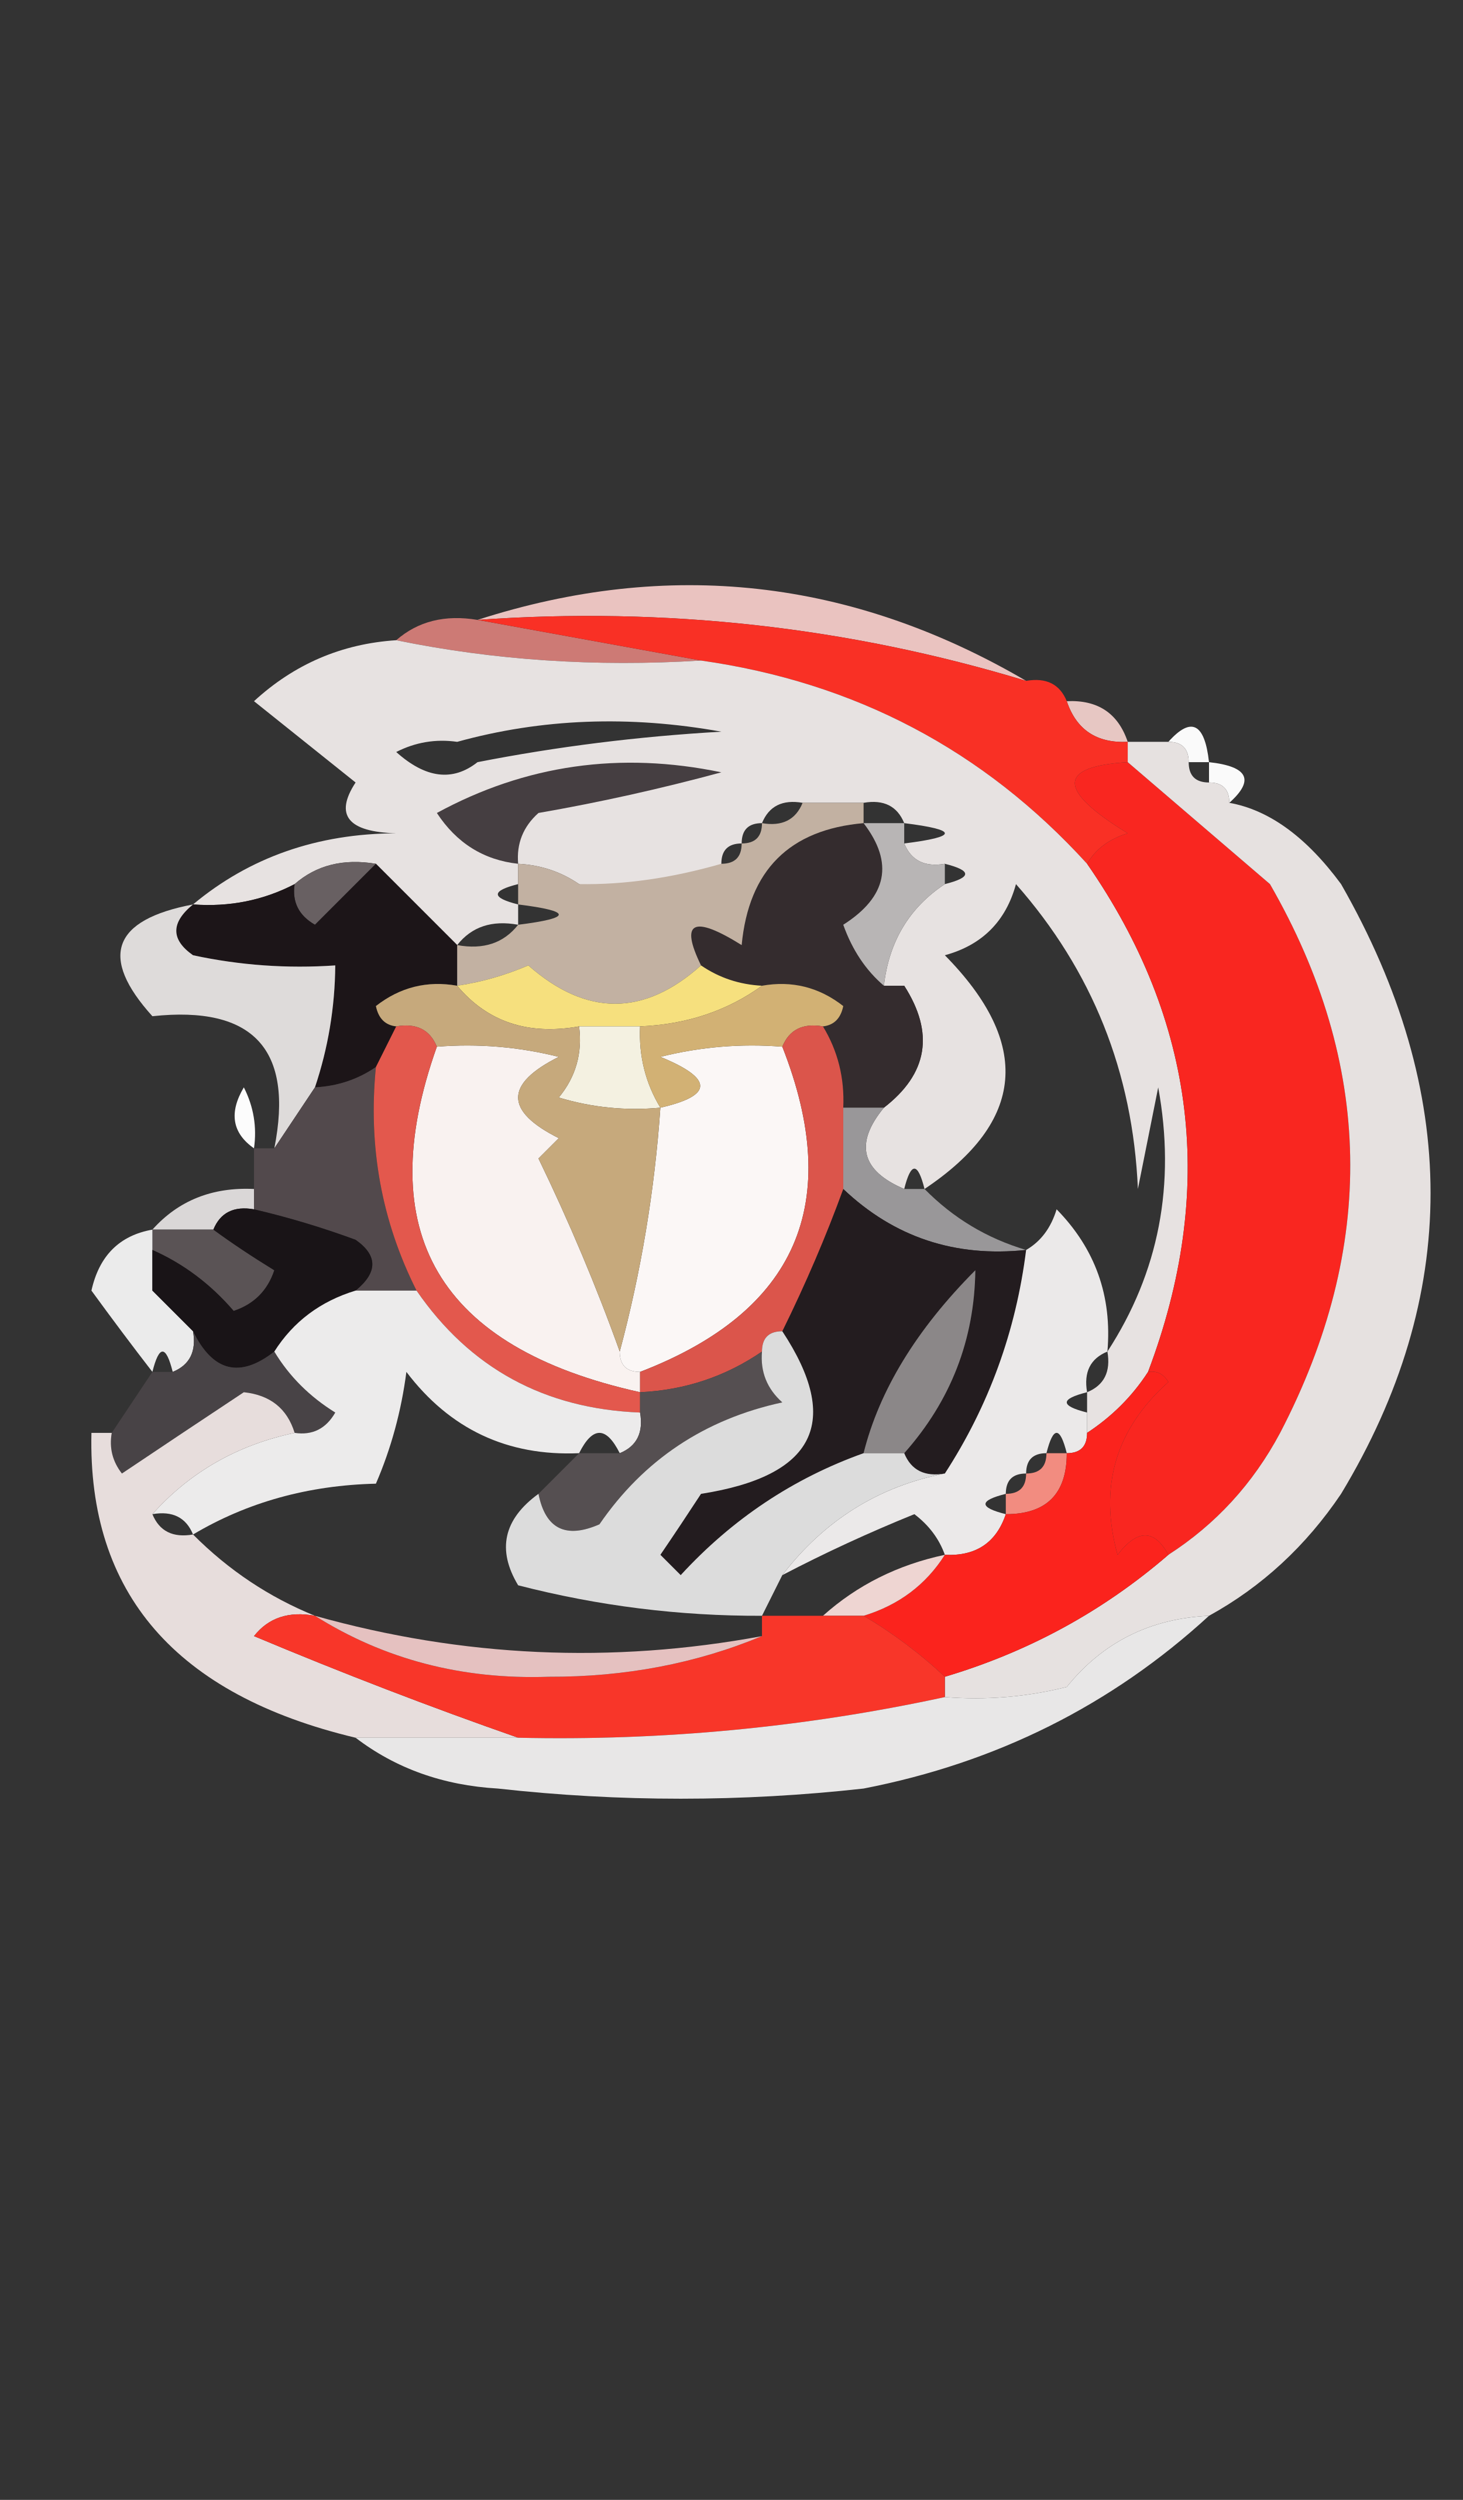 <?xml version="1.0" encoding="UTF-8"?>
<!DOCTYPE svg PUBLIC "-//W3C//DTD SVG 1.1//EN" "http://www.w3.org/Graphics/SVG/1.1/DTD/svg11.dtd">
<svg xmlns="http://www.w3.org/2000/svg" version="1.1" width="72px" height="123px" style="shape-rendering:geometricPrecision; text-rendering:geometricPrecision; image-rendering:optimizeQuality; fill-rule:evenodd; clip-rule:evenodd" xmlns:xlink="http://www.w3.org/1999/xlink">
<rect width="100%" height="100%" fill="#333333" stroke="none"/>
<g><path style="opacity:1" fill="#eac3c0" d="M 50.5,33.5 C 41.739,30.844 32.739,29.844 23.5,30.5C 32.902,27.471 41.902,28.471 50.5,33.5 Z"/></g>
<g><path style="opacity:1" fill="#cd7a75" d="M 23.5,30.5 C 27.167,31.167 30.833,31.833 34.5,32.5C 29.305,32.821 24.305,32.487 19.5,31.5C 20.568,30.566 21.901,30.232 23.5,30.5 Z"/></g>
<g><path style="opacity:1" fill="#fcfdfc" d="M 53.5,32.5 C 54.833,33.167 54.833,33.167 53.5,32.5 Z"/></g>
<g><path style="opacity:1" fill="#e7c7c3" d="M 52.5,34.5 C 54.027,34.427 55.027,35.094 55.5,36.5C 53.973,36.573 52.973,35.906 52.5,34.5 Z"/></g>
<g><path style="opacity:1" fill="#fafafa" d="M 57.5,36.5 C 58.623,35.243 59.289,35.576 59.5,37.5C 59.167,37.5 58.833,37.5 58.5,37.5C 58.5,36.833 58.167,36.5 57.5,36.5 Z"/></g>
<g><path style="opacity:1" fill="#f93025" d="M 23.5,30.5 C 32.739,29.844 41.739,30.844 50.5,33.5C 51.492,33.328 52.158,33.662 52.5,34.5C 52.973,35.906 53.973,36.573 55.5,36.5C 55.5,36.833 55.5,37.167 55.5,37.5C 52.03,37.711 52.03,38.877 55.5,41C 54.584,41.278 53.917,41.778 53.5,42.5C 48.412,36.907 42.079,33.574 34.5,32.5C 30.833,31.833 27.167,31.167 23.5,30.5 Z"/></g>
<g><path style="opacity:1" fill="#fafafa" d="M 59.5,38.5 C 59.5,38.167 59.5,37.833 59.5,37.5C 61.424,37.711 61.757,38.377 60.5,39.5C 60.5,38.833 60.167,38.5 59.5,38.5 Z"/></g>
<g><path style="opacity:1" fill="#e7e2e1" d="M 19.5,31.5 C 24.305,32.487 29.305,32.821 34.5,32.5C 42.079,33.574 48.412,36.907 53.5,42.5C 58.873,50.249 59.873,58.582 56.5,67.5C 55.728,68.694 54.728,69.694 53.5,70.5C 53.5,70.167 53.5,69.833 53.5,69.5C 53.5,69.167 53.5,68.833 53.5,68.5C 54.338,68.158 54.672,67.492 54.5,66.5C 57.038,62.6 57.872,58.266 57,53.5C 56.667,55.167 56.333,56.833 56,58.5C 55.755,52.76 53.755,47.76 50,43.5C 49.5,45.333 48.333,46.5 46.5,47C 50.789,51.352 50.456,55.185 45.5,58.5C 45.167,57.167 44.833,57.167 44.5,58.5C 42.38,57.597 42.046,56.263 43.5,54.5C 45.662,52.831 45.995,50.831 44.5,48.5C 44.167,48.5 43.833,48.5 43.5,48.5C 43.75,46.326 44.75,44.659 46.5,43.5C 47.833,43.167 47.833,42.833 46.5,42.5C 45.508,42.672 44.842,42.338 44.5,41.5C 47.167,41.167 47.167,40.833 44.5,40.5C 44.158,39.662 43.492,39.328 42.5,39.5C 40.606,36.813 39.939,36.813 40.5,39.5C 40.167,39.5 39.833,39.5 39.5,39.5C 38.508,39.328 37.842,39.662 37.5,40.5C 36.833,40.5 36.5,40.833 36.5,41.5C 35.833,41.5 35.5,41.833 35.5,42.5C 33.054,43.203 30.72,43.537 28.5,43.5C 27.609,42.89 26.609,42.557 25.5,42.5C 25.5,42.833 25.5,43.167 25.5,43.5C 24.167,43.833 24.167,44.167 25.5,44.5C 25.5,44.833 25.5,45.167 25.5,45.5C 24.209,45.263 23.209,45.596 22.5,46.5C 21.167,45.167 19.833,43.833 18.5,42.5C 16.901,42.232 15.568,42.566 14.5,43.5C 12.958,44.301 11.291,44.634 9.5,44.5C 12.284,42.18 15.617,41.013 19.5,41C 17.117,40.935 16.45,40.102 17.5,38.5C 15.833,37.167 14.167,35.833 12.5,34.5C 14.487,32.673 16.82,31.673 19.5,31.5 Z M 42.5,39.5 C 41.833,39.5 41.167,39.5 40.5,39.5C 39.939,36.813 40.606,36.813 42.5,39.5 Z M 22.5,36.5 C 22.5,37.167 22.833,37.5 23.5,37.5C 22.279,38.465 20.946,38.298 19.5,37C 20.448,36.517 21.448,36.35 22.5,36.5 Z M 22.5,36.5 C 26.646,35.353 30.98,35.186 35.5,36C 31.416,36.233 27.416,36.733 23.5,37.5C 22.833,37.5 22.5,37.167 22.5,36.5 Z M 28.5,43.5 C 30.72,43.537 33.054,43.203 35.5,42.5C 35.631,43.239 35.464,43.906 35,44.5C 32.959,44.802 30.792,44.468 28.5,43.5 Z"/></g>
<g><path style="opacity:1" fill="#453e41" d="M 25.5,42.5 C 23.804,42.315 22.471,41.481 21.5,40C 25.858,37.628 30.524,36.962 35.5,38C 32.493,38.814 29.493,39.48 26.5,40C 25.748,40.671 25.414,41.504 25.5,42.5 Z"/></g>
<g><path style="opacity:1" fill="#342c2e" d="M 42.5,40.5 C 43.999,42.453 43.666,44.12 41.5,45.5C 41.942,46.739 42.609,47.739 43.5,48.5C 43.833,48.5 44.167,48.5 44.5,48.5C 45.995,50.831 45.662,52.831 43.5,54.5C 42.833,54.5 42.167,54.5 41.5,54.5C 41.567,53.041 41.234,51.708 40.5,50.5C 41.043,50.44 41.376,50.107 41.5,49.5C 40.311,48.571 38.978,48.238 37.5,48.5C 36.391,48.443 35.391,48.11 34.5,47.5C 33.448,45.345 34.114,45.012 36.5,46.5C 36.849,42.818 38.849,40.818 42.5,40.5 Z"/></g>
<g><path style="opacity:1" fill="#686062" d="M 18.5,42.5 C 17.548,43.452 16.548,44.452 15.5,45.5C 14.703,45.043 14.369,44.376 14.5,43.5C 15.568,42.566 16.901,42.232 18.5,42.5 Z"/></g>
<g><path style="opacity:1" fill="#1c1518" d="M 18.5,42.5 C 19.833,43.833 21.167,45.167 22.5,46.5C 22.5,47.167 22.5,47.833 22.5,48.5C 21.022,48.238 19.689,48.571 18.5,49.5C 18.624,50.107 18.957,50.44 19.5,50.5C 19.167,51.167 18.833,51.833 18.5,52.5C 17.609,53.11 16.609,53.443 15.5,53.5C 16.149,51.565 16.483,49.565 16.5,47.5C 14.143,47.663 11.81,47.497 9.5,47C 8.402,46.23 8.402,45.397 9.5,44.5C 11.291,44.634 12.958,44.301 14.5,43.5C 14.369,44.376 14.703,45.043 15.5,45.5C 16.548,44.452 17.548,43.452 18.5,42.5 Z"/></g>
<g><path style="opacity:1" fill="#f92620" d="M 55.5,37.5 C 57.833,39.5 60.167,41.5 62.5,43.5C 67.596,52.353 67.763,61.353 63,70.5C 61.669,72.996 59.836,74.996 57.5,76.5C 56.811,75.226 55.977,75.226 55,76.5C 54.07,73.15 54.904,70.317 57.5,68C 57.272,67.601 56.938,67.435 56.5,67.5C 59.873,58.582 58.873,50.249 53.5,42.5C 53.917,41.778 54.584,41.278 55.5,41C 52.03,38.877 52.03,37.711 55.5,37.5 Z"/></g>
<g><path style="opacity:1" fill="#b8b5b5" d="M 42.5,40.5 C 43.167,40.5 43.833,40.5 44.5,40.5C 44.5,40.833 44.5,41.167 44.5,41.5C 44.842,42.338 45.508,42.672 46.5,42.5C 46.5,42.833 46.5,43.167 46.5,43.5C 44.75,44.659 43.75,46.326 43.5,48.5C 42.609,47.739 41.942,46.739 41.5,45.5C 43.666,44.12 43.999,42.453 42.5,40.5 Z"/></g>
<g><path style="opacity:1" fill="#c2b1a2" d="M 39.5,39.5 C 39.833,39.5 40.167,39.5 40.5,39.5C 41.167,39.5 41.833,39.5 42.5,39.5C 42.5,39.833 42.5,40.167 42.5,40.5C 38.849,40.818 36.849,42.818 36.5,46.5C 34.114,45.012 33.448,45.345 34.5,47.5C 31.693,50.015 28.86,50.015 26,47.5C 24.861,47.989 23.695,48.322 22.5,48.5C 22.5,47.833 22.5,47.167 22.5,46.5C 23.791,46.737 24.791,46.404 25.5,45.5C 28.167,45.167 28.167,44.833 25.5,44.5C 25.5,44.167 25.5,43.833 25.5,43.5C 25.5,43.167 25.5,42.833 25.5,42.5C 26.609,42.557 27.609,42.89 28.5,43.5C 30.792,44.468 32.959,44.802 35,44.5C 35.464,43.906 35.631,43.239 35.5,42.5C 36.167,42.5 36.5,42.167 36.5,41.5C 37.167,41.5 37.5,41.167 37.5,40.5C 38.492,40.672 39.158,40.338 39.5,39.5 Z M 28.5,43.5 C 30.72,43.537 33.054,43.203 35.5,42.5C 35.631,43.239 35.464,43.906 35,44.5C 32.959,44.802 30.792,44.468 28.5,43.5 Z"/></g>
<g><path style="opacity:1" fill="#f6e07e" d="M 34.5,47.5 C 35.391,48.11 36.391,48.443 37.5,48.5C 35.786,49.738 33.786,50.405 31.5,50.5C 30.5,50.5 29.5,50.5 28.5,50.5C 25.99,50.947 23.99,50.28 22.5,48.5C 23.695,48.322 24.861,47.989 26,47.5C 28.86,50.015 31.693,50.015 34.5,47.5 Z"/></g>
<g><path style="opacity:1" fill="#dedbda" d="M 9.5,44.5 C 8.402,45.397 8.402,46.23 9.5,47C 11.81,47.497 14.143,47.663 16.5,47.5C 16.483,49.565 16.149,51.565 15.5,53.5C 14.833,54.5 14.167,55.5 13.5,56.5C 14.467,51.633 12.467,49.466 7.5,50C 4.867,47.087 5.534,45.254 9.5,44.5 Z"/></g>
<g><path style="opacity:1" fill="#f4f1e1" d="M 28.5,50.5 C 29.5,50.5 30.5,50.5 31.5,50.5C 31.433,51.959 31.766,53.292 32.5,54.5C 30.801,54.66 29.134,54.493 27.5,54C 28.337,52.989 28.67,51.822 28.5,50.5 Z"/></g>
<g><path style="opacity:1" fill="#fbf7f6" d="M 38.5,51.5 C 41.534,59.205 39.201,64.539 31.5,67.5C 30.833,67.5 30.5,67.167 30.5,66.5C 31.552,62.574 32.218,58.574 32.5,54.5C 35.112,53.904 35.112,53.071 32.5,52C 34.473,51.505 36.473,51.338 38.5,51.5 Z"/></g>
<g><path style="opacity:1" fill="#f9f2f0" d="M 21.5,51.5 C 23.527,51.338 25.527,51.505 27.5,52C 24.833,53.333 24.833,54.667 27.5,56C 27.167,56.333 26.833,56.667 26.5,57C 28.018,60.135 29.352,63.302 30.5,66.5C 30.5,67.167 30.833,67.5 31.5,67.5C 31.5,67.833 31.5,68.167 31.5,68.5C 21.584,66.306 18.25,60.64 21.5,51.5 Z"/></g>
<g><path style="opacity:1" fill="#d2b174" d="M 37.5,48.5 C 38.978,48.238 40.311,48.571 41.5,49.5C 41.376,50.107 41.043,50.44 40.5,50.5C 39.508,50.328 38.842,50.662 38.5,51.5C 36.473,51.338 34.473,51.505 32.5,52C 35.112,53.071 35.112,53.904 32.5,54.5C 31.766,53.292 31.433,51.959 31.5,50.5C 33.786,50.405 35.786,49.738 37.5,48.5 Z"/></g>
<g><path style="opacity:1" fill="#fcfcfc" d="M 12.5,56.5 C 11.427,55.749 11.26,54.749 12,53.5C 12.483,54.448 12.649,55.448 12.5,56.5 Z"/></g>
<g><path style="opacity:1" fill="#e6e1e0" d="M 55.5,37.5 C 55.5,37.167 55.5,36.833 55.5,36.5C 56.167,36.5 56.833,36.5 57.5,36.5C 58.167,36.5 58.5,36.833 58.5,37.5C 58.5,38.167 58.833,38.5 59.5,38.5C 60.167,38.5 60.5,38.833 60.5,39.5C 62.46,39.851 64.293,41.184 66,43.5C 71.871,53.771 71.871,63.771 66,73.5C 64.269,76.068 62.102,78.068 59.5,79.5C 56.607,79.632 54.274,80.799 52.5,83C 50.527,83.496 48.527,83.662 46.5,83.5C 46.5,83.167 46.5,82.833 46.5,82.5C 50.62,81.274 54.287,79.274 57.5,76.5C 59.836,74.996 61.669,72.996 63,70.5C 67.763,61.353 67.596,52.353 62.5,43.5C 60.167,41.5 57.833,39.5 55.5,37.5 Z"/></g>
<g><path style="opacity:1" fill="#c6a97c" d="M 22.5,48.5 C 23.99,50.28 25.99,50.947 28.5,50.5C 28.67,51.822 28.337,52.989 27.5,54C 29.134,54.493 30.801,54.66 32.5,54.5C 32.218,58.574 31.552,62.574 30.5,66.5C 29.352,63.302 28.018,60.135 26.5,57C 26.833,56.667 27.167,56.333 27.5,56C 24.833,54.667 24.833,53.333 27.5,52C 25.527,51.505 23.527,51.338 21.5,51.5C 21.158,50.662 20.492,50.328 19.5,50.5C 18.957,50.44 18.624,50.107 18.5,49.5C 19.689,48.571 21.022,48.238 22.5,48.5 Z"/></g>
<g><path style="opacity:1" fill="#dad7d7" d="M 12.5,58.5 C 12.5,58.833 12.5,59.167 12.5,59.5C 11.508,59.328 10.842,59.662 10.5,60.5C 9.5,60.5 8.5,60.5 7.5,60.5C 8.78,59.069 10.447,58.402 12.5,58.5 Z"/></g>
<g><path style="opacity:1" fill="#52494c" d="M 18.5,52.5 C 18.111,56.414 18.778,60.08 20.5,63.5C 19.5,63.5 18.5,63.5 17.5,63.5C 18.598,62.603 18.598,61.77 17.5,61C 15.845,60.392 14.179,59.892 12.5,59.5C 12.5,59.167 12.5,58.833 12.5,58.5C 12.5,57.833 12.5,57.167 12.5,56.5C 12.833,56.5 13.167,56.5 13.5,56.5C 14.167,55.5 14.833,54.5 15.5,53.5C 16.609,53.443 17.609,53.11 18.5,52.5 Z"/></g>
<g><path style="opacity:1" fill="#999799" d="M 41.5,54.5 C 42.167,54.5 42.833,54.5 43.5,54.5C 42.046,56.263 42.38,57.597 44.5,58.5C 44.833,58.5 45.167,58.5 45.5,58.5C 46.913,59.935 48.58,60.935 50.5,61.5C 46.997,61.871 43.997,60.871 41.5,58.5C 41.5,57.167 41.5,55.833 41.5,54.5 Z"/></g>
<g><path style="opacity:1" fill="#231c1f" d="M 41.5,58.5 C 43.997,60.871 46.997,61.871 50.5,61.5C 49.999,65.495 48.666,69.162 46.5,72.5C 45.508,72.672 44.842,72.338 44.5,71.5C 46.789,68.923 47.956,65.923 48,62.5C 45.109,65.403 43.276,68.403 42.5,71.5C 39.042,72.735 36.042,74.735 33.5,77.5C 33.167,77.167 32.833,76.833 32.5,76.5C 33.193,75.482 33.859,74.482 34.5,73.5C 40.107,72.626 41.44,69.959 38.5,65.5C 39.659,63.145 40.659,60.812 41.5,58.5 Z"/></g>
<g><path style="opacity:1" fill="#5a5355" d="M 7.5,61.5 C 7.5,61.167 7.5,60.833 7.5,60.5C 8.5,60.5 9.5,60.5 10.5,60.5C 11.398,61.158 12.398,61.824 13.5,62.5C 13.167,63.5 12.5,64.167 11.5,64.5C 10.358,63.174 9.024,62.174 7.5,61.5 Z"/></g>
<g><path style="opacity:1" fill="#ebebeb" d="M 7.5,60.5 C 7.5,60.833 7.5,61.167 7.5,61.5C 7.5,62.167 7.5,62.833 7.5,63.5C 8.167,64.167 8.833,64.833 9.5,65.5C 9.672,66.492 9.338,67.158 8.5,67.5C 8.167,66.167 7.833,66.167 7.5,67.5C 6.521,66.235 5.521,64.901 4.5,63.5C 4.879,61.787 5.879,60.787 7.5,60.5 Z"/></g>
<g><path style="opacity:1" fill="#e3584d" d="M 19.5,50.5 C 20.492,50.328 21.158,50.662 21.5,51.5C 18.25,60.64 21.584,66.306 31.5,68.5C 31.5,68.833 31.5,69.167 31.5,69.5C 26.794,69.315 23.127,67.315 20.5,63.5C 18.778,60.08 18.111,56.414 18.5,52.5C 18.833,51.833 19.167,51.167 19.5,50.5 Z"/></g>
<g><path style="opacity:1" fill="#191417" d="M 12.5,59.5 C 14.179,59.892 15.845,60.392 17.5,61C 18.598,61.77 18.598,62.603 17.5,63.5C 15.77,64.026 14.436,65.026 13.5,66.5C 11.805,67.826 10.472,67.493 9.5,65.5C 8.833,64.833 8.167,64.167 7.5,63.5C 7.5,62.833 7.5,62.167 7.5,61.5C 9.024,62.174 10.358,63.174 11.5,64.5C 12.5,64.167 13.167,63.5 13.5,62.5C 12.398,61.824 11.398,61.158 10.5,60.5C 10.842,59.662 11.508,59.328 12.5,59.5 Z"/></g>
<g><path style="opacity:1" fill="#db554b" d="M 38.5,51.5 C 38.842,50.662 39.508,50.328 40.5,50.5C 41.234,51.708 41.567,53.041 41.5,54.5C 41.5,55.833 41.5,57.167 41.5,58.5C 40.659,60.812 39.659,63.145 38.5,65.5C 37.833,65.5 37.5,65.833 37.5,66.5C 35.703,67.73 33.703,68.396 31.5,68.5C 31.5,68.167 31.5,67.833 31.5,67.5C 39.201,64.539 41.534,59.205 38.5,51.5 Z"/></g>
<g><path style="opacity:1" fill="#fcfdfc" d="M 4.5,70.5 C 3.833,69.167 3.833,69.167 4.5,70.5 Z"/></g>
<g><path style="opacity:1" fill="#484346" d="M 9.5,65.5 C 10.472,67.493 11.805,67.826 13.5,66.5C 14.23,67.712 15.23,68.712 16.5,69.5C 16.043,70.297 15.376,70.631 14.5,70.5C 14.134,69.305 13.301,68.639 12,68.5C 10.01,69.818 8.01,71.151 6,72.5C 5.536,71.906 5.369,71.239 5.5,70.5C 6.167,69.5 6.833,68.5 7.5,67.5C 7.833,67.5 8.167,67.5 8.5,67.5C 9.338,67.158 9.672,66.492 9.5,65.5 Z"/></g>
<g><path style="opacity:1" fill="#8b8788" d="M 44.5,71.5 C 43.833,71.5 43.167,71.5 42.5,71.5C 43.276,68.403 45.109,65.403 48,62.5C 47.956,65.923 46.789,68.923 44.5,71.5 Z"/></g>
<g><path style="opacity:1" fill="#ecebeb" d="M 17.5,63.5 C 18.5,63.5 19.5,63.5 20.5,63.5C 23.127,67.315 26.794,69.315 31.5,69.5C 31.672,70.492 31.338,71.158 30.5,71.5C 29.833,70.167 29.167,70.167 28.5,71.5C 24.975,71.654 22.141,70.321 20,67.5C 19.749,69.433 19.249,71.266 18.5,73C 15.169,73.079 12.169,73.913 9.5,75.5C 9.158,74.662 8.492,74.328 7.5,74.5C 9.35,72.428 11.683,71.095 14.5,70.5C 15.376,70.631 16.043,70.297 16.5,69.5C 15.23,68.712 14.23,67.712 13.5,66.5C 14.436,65.026 15.77,64.026 17.5,63.5 Z"/></g>
<g><path style="opacity:1" fill="#554f51" d="M 37.5,66.5 C 37.414,67.496 37.748,68.329 38.5,69C 34.681,69.827 31.681,71.827 29.5,75C 27.843,75.725 26.843,75.225 26.5,73.5C 27.167,72.833 27.833,72.167 28.5,71.5C 29.167,71.5 29.833,71.5 30.5,71.5C 31.338,71.158 31.672,70.492 31.5,69.5C 31.5,69.167 31.5,68.833 31.5,68.5C 33.703,68.396 35.703,67.73 37.5,66.5 Z"/></g>
<g><path style="opacity:1" fill="#ebe9e9" d="M 54.5,66.5 C 53.662,66.842 53.328,67.508 53.5,68.5C 52.167,68.833 52.167,69.167 53.5,69.5C 53.5,69.833 53.5,70.167 53.5,70.5C 53.5,71.167 53.167,71.5 52.5,71.5C 52.167,70.167 51.833,70.167 51.5,71.5C 50.833,71.5 50.5,71.833 50.5,72.5C 49.833,72.5 49.5,72.833 49.5,73.5C 48.167,73.833 48.167,74.167 49.5,74.5C 49.027,75.906 48.027,76.573 46.5,76.5C 46.217,75.711 45.717,75.044 45,74.5C 42.749,75.412 40.583,76.412 38.5,77.5C 40.572,74.802 43.238,73.135 46.5,72.5C 48.666,69.162 49.999,65.495 50.5,61.5C 51.222,61.083 51.722,60.416 52,59.5C 53.903,61.441 54.736,63.774 54.5,66.5 Z"/></g>
<g><path style="opacity:1" fill="#f28c80" d="M 51.5,71.5 C 51.833,71.5 52.167,71.5 52.5,71.5C 52.5,73.5 51.5,74.5 49.5,74.5C 49.5,74.167 49.5,73.833 49.5,73.5C 50.167,73.5 50.5,73.167 50.5,72.5C 51.167,72.5 51.5,72.167 51.5,71.5 Z"/></g>
<g><path style="opacity:1" fill="#fb231d" d="M 56.5,67.5 C 56.938,67.435 57.272,67.601 57.5,68C 54.904,70.317 54.07,73.15 55,76.5C 55.977,75.226 56.811,75.226 57.5,76.5C 54.287,79.274 50.62,81.274 46.5,82.5C 45.26,81.341 43.926,80.341 42.5,79.5C 44.23,78.974 45.564,77.974 46.5,76.5C 48.027,76.573 49.027,75.906 49.5,74.5C 51.5,74.5 52.5,73.5 52.5,71.5C 53.167,71.5 53.5,71.167 53.5,70.5C 54.728,69.694 55.728,68.694 56.5,67.5 Z"/></g>
<g><path style="opacity:1" fill="#dcdcdc" d="M 38.5,65.5 C 41.44,69.959 40.107,72.626 34.5,73.5C 33.859,74.482 33.193,75.482 32.5,76.5C 32.833,76.833 33.167,77.167 33.5,77.5C 36.042,74.735 39.042,72.735 42.5,71.5C 43.167,71.5 43.833,71.5 44.5,71.5C 44.842,72.338 45.508,72.672 46.5,72.5C 43.238,73.135 40.572,74.802 38.5,77.5C 38.167,78.167 37.833,78.833 37.5,79.5C 33.44,79.515 29.44,79.015 25.5,78C 24.447,76.251 24.78,74.751 26.5,73.5C 26.843,75.225 27.843,75.725 29.5,75C 31.681,71.827 34.681,69.827 38.5,69C 37.748,68.329 37.414,67.496 37.5,66.5C 37.5,65.833 37.833,65.5 38.5,65.5 Z"/></g>
<g><path style="opacity:1" fill="#eed5d2" d="M 46.5,76.5 C 45.564,77.974 44.23,78.974 42.5,79.5C 41.833,79.5 41.167,79.5 40.5,79.5C 42.181,77.993 44.181,76.993 46.5,76.5 Z"/></g>
<g><path style="opacity:1" fill="#e7dddc" d="M 14.5,70.5 C 11.683,71.095 9.35,72.428 7.5,74.5C 7.842,75.338 8.508,75.672 9.5,75.5C 11.249,77.256 13.249,78.589 15.5,79.5C 14.209,79.263 13.209,79.596 12.5,80.5C 16.861,82.33 21.194,83.996 25.5,85.5C 22.833,85.5 20.167,85.5 17.5,85.5C 8.65,83.39 4.316,78.39 4.5,70.5C 4.833,70.5 5.167,70.5 5.5,70.5C 5.369,71.239 5.536,71.906 6,72.5C 8.01,71.151 10.01,69.818 12,68.5C 13.301,68.639 14.134,69.305 14.5,70.5 Z"/></g>
<g><path style="opacity:1" fill="#f83629" d="M 12.5,80.5 C 13.209,79.596 14.209,79.263 15.5,79.5C 18.912,81.646 22.745,82.646 27,82.5C 30.76,82.514 34.26,81.847 37.5,80.5C 37.5,80.167 37.5,79.833 37.5,79.5C 38.5,79.5 39.5,79.5 40.5,79.5C 41.167,79.5 41.833,79.5 42.5,79.5C 43.926,80.341 45.26,81.341 46.5,82.5C 46.5,82.833 46.5,83.167 46.5,83.5C 39.589,84.993 32.589,85.659 25.5,85.5C 21.194,83.996 16.861,82.33 12.5,80.5 Z"/></g>
<g><path style="opacity:1" fill="#e5c1c0" d="M 15.5,79.5 C 22.764,81.539 30.098,81.872 37.5,80.5C 34.26,81.847 30.76,82.514 27,82.5C 22.745,82.646 18.912,81.646 15.5,79.5 Z"/></g>
<g><path style="opacity:1" fill="#e8e7e7" d="M 59.5,79.5 C 54.707,83.897 49.04,86.73 42.5,88C 36.5,88.667 30.5,88.667 24.5,88C 21.809,87.844 19.476,87.011 17.5,85.5C 20.167,85.5 22.833,85.5 25.5,85.5C 32.589,85.659 39.589,84.993 46.5,83.5C 48.527,83.662 50.527,83.496 52.5,83C 54.274,80.799 56.607,79.632 59.5,79.5 Z"/></g>
</svg>
